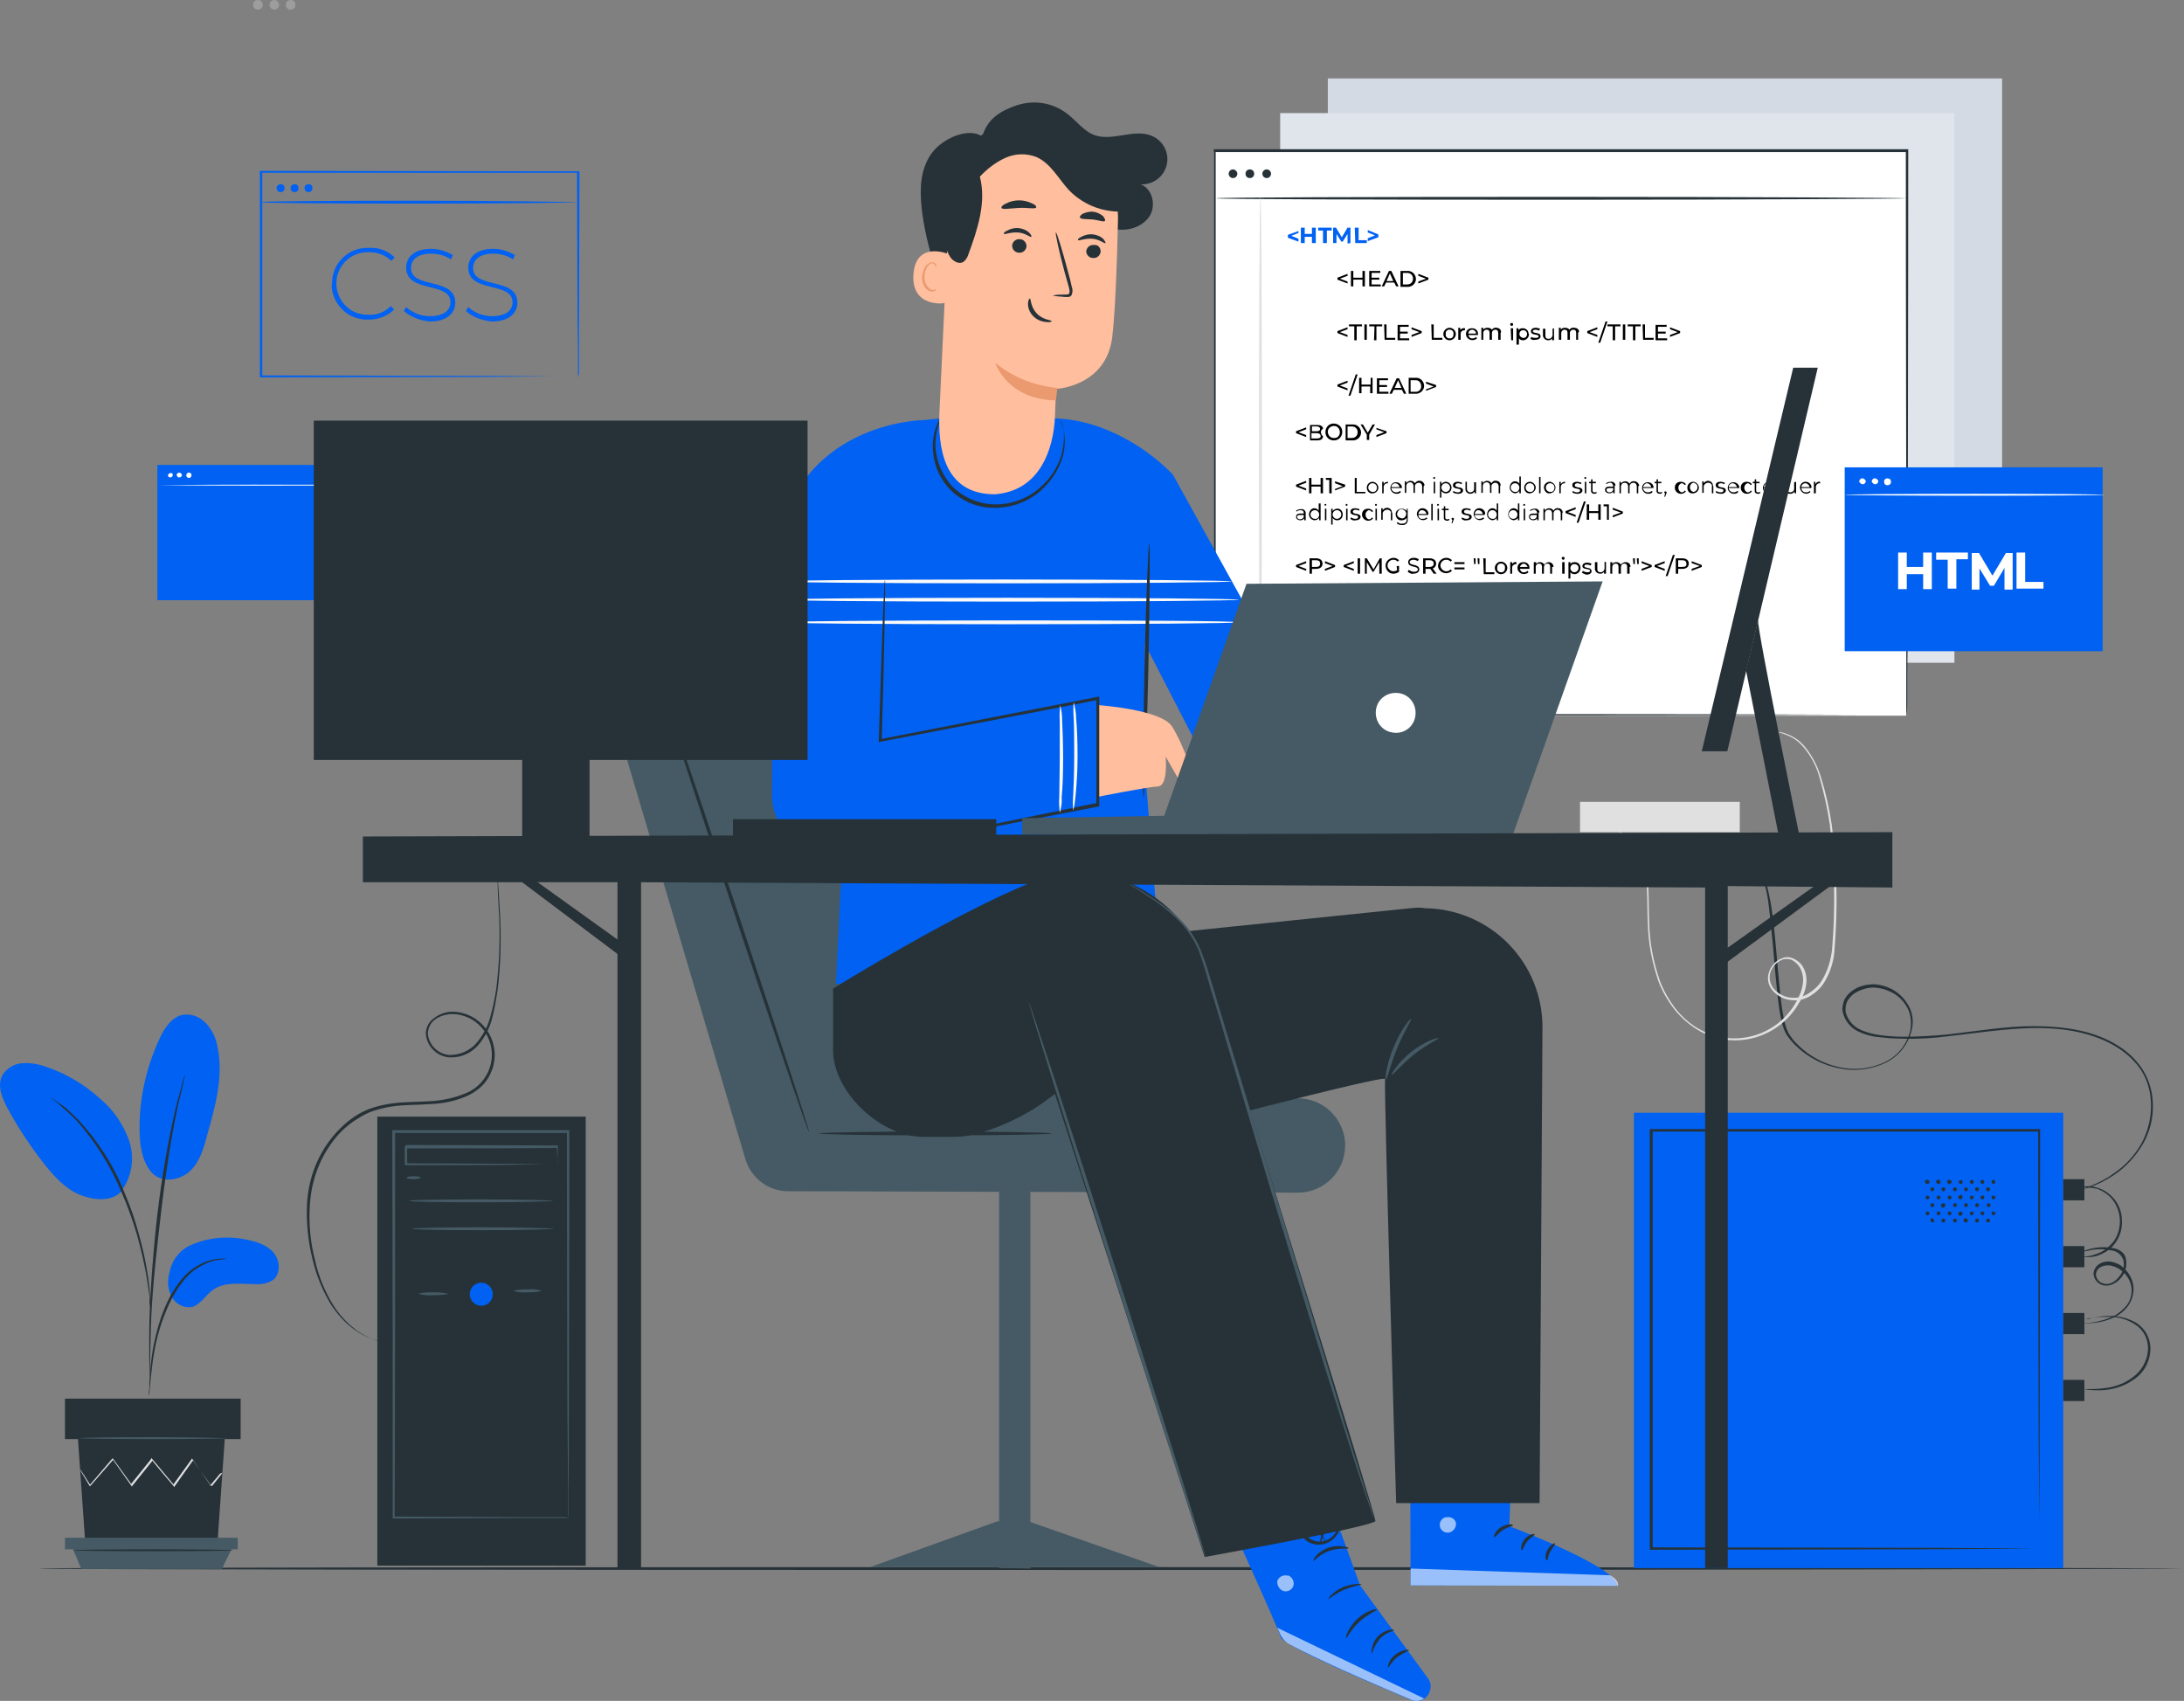 <svg version="1.1" id="Layer_1" xmlns="http://www.w3.org/2000/svg" x="0" y="0" viewBox="0 0 453.8 353.4" style="enable-background:new 0 0 453.8 353.4" xml:space="preserve"><rect x="0" y="0" width="453.8" height="353.4" fill="#808080" stroke="none"/><style>.st0{opacity:.3}.st1{fill:#e0e0e0}.st2{fill:#263238}.st5{fill:#fff}.st6{fill:#0061f2}.st7{fill:#455a64}.st8{fill:#fafafa}.st9{fill:#ffbe9d}.st10{opacity:.6}.st11{fill:#eb996e}</style><g id="freepik--background-complete--inject-5"><g class="st0"><path class="st1" d="M54.6 1c0 .6-.4 1-1 1s-1-.4-1-1 .4-1 1-1 1 .4 1 1z"/></g><g class="st0"><circle class="st1" cx="57" cy="1" r="1"/></g><g class="st0"><path class="st1" d="M61.4 1c0 .6-.4 1-1 1s-1-.4-1-1 .4-1 1-1 1 .4 1 1z"/></g></g><path class="st2" d="M453.8 325.9c0 .1-99.8.3-222.8.3s-223-.1-223-.3 99.8-.3 222.9-.3 222.9.2 222.9.3z" id="freepik--Floor--inject-5"/><g id="freepik--Screens--inject-5"><path style="fill:#d4dae3" d="M275.9 16.3H416v114.2H275.9z"/><path style="fill:#e0e5ec" d="M266 23.5h140.1v114.2H266z"/><path class="st5" d="M252.2 31.5h143.9v117.2H252.2z"/><path class="st2" d="M396.1 148.7v-32.3c0-20.5-.1-49.7-.1-85l.2.2H252.3l.3-.3v117.2l-.2-.2 104 .1 29.4.1h10.5-10.4l-29.4.1-104.1.1h-.2V31h144.3v.2c0 35.4-.1 64.7-.1 85.2 0 10.2 0 18.2-.1 23.7v6.2c0 1.4-.2 2.4-.2 2.4z"/><path class="st6" d="m269.8 48.4-1.5.6 1.5.6v.6l-2.2-.8v-.6l2.2-.8v.4zm3.6-1.1v3.2h-.8v-1.3h-1.5v1.3h-.8v-3.2h.8v1.3h1.5v-1.3h.8zm1.5.6h-1v-.6h2.8v.6h-1v2.6h-.8v-2.6zm5.1 2.7v-2l-1 1.6h-.3l-1-1.6v1.9h-.7v-3.2h.6l1.2 2 1.2-2h.6v3.2l-.6.1zm1.5-3.3h.8v2.6h1.7v.6h-2.4l-.1-3.2zm4.9 1.4v.6l-2.2.8v-.6l1.5-.6-1.5-.6v-.5l2.2.9zm-17.9 88.6-1.6.6 1.5.6v.6l-2.2-.8v-.6l2.2-.8.1.4zm1.6-1.7h.6l-1.5 4.4h-.6l1.5-4.4zm3.8.6v3.2h-.8v-1.3h-1.4v1.3h-.7v-3.2h.8v1.3h1.5v-1.3h.6zm1.5.6h-1v-.6h2.8v.6h-1v2.6h-.8v-2.6zm5.1 2.7v-2l-1 1.6h-.3l-1-1.6v1.9h-.7v-3.2h.6l1.2 2 1.2-2h.6v3.2l-.6.1zm1.5-3.3h.8v2.6h1.6v.6H282v-3.2zm4.9 1.3v.6l-2.2.8v-.6l1.5-.6-1.5-.6v-.6l2.2 1z"/><path d="m280 57.3-1.6.6 1.6.6v.4l-2.1-.8v-.4l2.1-.8v.4zm3.6-1v3.2h-.5v-1.4h-1.9v1.4h-.5v-3.2h.5v1.4h1.9v-1.4h.5zm3.3 2.8v.4h-2.4v-3.2h2.3v.4H285v1h1.6v.4H285v1h1.9zm2.8-.4H288l-.4.8h-.5l1.5-3.2h.5l1.5 3.2h-.5l-.4-.8zm-.2-.3-.7-1.6-.7 1.6h1.4zm1.5-2.1h1.4c.9-.1 1.7.6 1.8 1.5.1.9-.6 1.7-1.5 1.8H291v-3.3zm1.4 2.8c.7 0 1.2-.5 1.2-1.2s-.5-1.2-1.2-1.2h-.9v2.4h.9zm4.4-1.4v.4l-2.1.8v-.4l1.6-.6-1.6-.6v-.4l2.1.8zM280 68.4l-1.6.6 1.6.6v.4l-2.1-.8v-.4l2.1-.8v.4zm1.4-.6h-1.1v-.4h2.7v.4h-1.1v2.9h-.5v-2.9zm2.1-.4h.5v3.2h-.5v-3.2zm2.1.4h-1.1v-.4h2.7v.4H286v2.9h-.5l.1-2.9zm2-.4h.5v2.8h1.8v.4h-2.2l-.1-3.2zm5.2 2.9v.4h-2.4v-3.2h2.3v.4h-1.8v1h1.6v.4h-1.6v1h1.9zm2.6-1.5v.4l-2.1.8v-.4l1.6-.6-1.6-.6V68l2.1.8zm2-1.4h.5v2.8h1.8v.4h-2.2l-.1-3.2zm2.5 2c0-.7.6-1.3 1.3-1.3.7 0 1.3.6 1.3 1.3s-.6 1.3-1.3 1.3c-.7 0-1.2-.5-1.3-1.2v-.1zm2.1 0c.1-.5-.3-.9-.7-.9-.5-.1-.9.3-.9.7v.2c-.1.5.3.9.7.9.5.1.9-.3.9-.7v-.2zm2.4-1.2v.4h-.1c-.4 0-.8.3-.8.7v1.3h-.5v-2.5h.4v.4c.3-.2.6-.4 1-.3zm2.7 1.4h-2c.1.4.4.8.9.7.3 0 .5-.1.7-.3l.2.3c-.5.5-1.4.5-1.9 0-.2-.2-.4-.5-.4-.9 0-.7.5-1.2 1.2-1.2h.1c.7 0 1.2.5 1.2 1.1v.3zm-2-.3h1.6c0-.4-.4-.8-.8-.8s-.8.3-.8.8zm6.7-.1v1.4h-.5v-1.4c0-.5-.2-.7-.6-.7s-.7.3-.7.7v1.4h-.5v-1.4c0-.5-.2-.7-.6-.7s-.7.3-.7.7v1.4h-.4v-2.5h.4v.4c.2-.3.5-.4.9-.4.3 0 .7.1.9.4.2-.3.6-.5.9-.4.5 0 1 .3 1 .9-.1.1-.1.2-.1.2zm2-1.8c0-.2.1-.3.3-.3.2 0 .3.1.3.3 0 .2-.1.3-.3.3-.2 0-.3-.1-.3-.3zm.1.8h.5v2.5h-.4l-.1-2.5zm3.8 1.2c0 .7-.5 1.2-1.1 1.3h-.1c-.3 0-.7-.1-.9-.4v1.3h-.5v-3.4h.4v.4c.2-.3.5-.4.9-.4.7 0 1.2.5 1.2 1.1l.1.1zm-.4 0c0-.5-.4-.8-.8-.8-.5 0-.8.4-.8.8s.4.8.8.8c.4.1.8-.3.8-.8zm.7 1 .2-.4c.3.2.6.2.9.2.4 0 .6-.1.6-.3 0-.6-1.6-.1-1.6-1.1 0-.4.4-.7 1-.7.3 0 .6.1.9.2l-.2.4c-.2-.1-.5-.2-.7-.2-.4 0-.6.1-.6.3 0 .6 1.6.1 1.6 1.1 0 .4-.4.7-1.1.7-.4.1-.7 0-1-.2zm4.9-2.2v2.5h-.4v-.4c-.2.3-.5.4-.8.4-.6 0-1-.4-1.1-.9v-1.5h.5v1.4c0 .5.2.7.7.7.4 0 .7-.3.8-.7v-1.4l.3-.1zm5 1v1.4h-.4v-1.4c0-.5-.2-.7-.6-.7s-.7.3-.7.7v1.4h-.5v-1.4c0-.5-.2-.7-.6-.7s-.7.3-.7.7v1.4h-.5v-2.5h.4v.4c.2-.3.5-.4.9-.4.3 0 .7.1.9.4.2-.3.6-.5 1-.4.5 0 1 .3 1 .8-.2.2-.2.3-.2.3zm4-.8-1.6.6 1.6.6v.4l-2.1-.8v-.4l2.1-.8v.4zm1.7-1.6h.4l-1.5 4.4h-.4l1.5-4.4zm1.5 1H334v-.4h2.7v.4h-1.1v2.9h-.5v-2.9zm2.1-.4h.5v3.2h-.5v-3.2zm2.1.4h-1.1v-.4h2.7v.4h-1.1v2.9h-.5v-2.9zm2-.4h.5v2.8h1.8v.4h-2.2l-.1-3.2zm5.1 2.9v.4H344v-3.2h2.3v.4h-1.8v1h1.6v.4h-1.6v1h1.9zm2.7-1.5v.4l-2.1.8v-.4l1.6-.6-1.6-.6V68l2.1.8zM280 79.5l-1.6.6 1.6.6v.4l-2.1-.8v-.4l2.1-.8v.4zm1.7-1.7h.4l-1.5 4.4h-.4l1.5-4.4zm3.5.7v3.2h-.5v-1.4h-1.8v1.4h-.5v-3.2h.5v1.4h1.9v-1.4h.4zm3.3 2.9v.4h-2.4v-3.2h2.3v.4h-1.8v1h1.6v.4h-1.6v1h1.9zm2.8-.4h-1.7l-.4.8h-.5l1.5-3.2h.5l1.5 3.2h-.5l-.4-.8zm-.1-.4-.7-1.6-.7 1.6h1.4zm1.5-2.1h1.4c.9-.1 1.7.6 1.8 1.5.1.9-.6 1.7-1.5 1.8h-1.7v-3.3zm1.3 2.9c.7.1 1.3-.4 1.3-1.1s-.4-1.3-1.1-1.3h-1.1v2.4h.9zm4.4-1.4v.4l-2.1.8v-.3l1.6-.6-1.6-.6v-.4l2.1.7zm-27 9.2-1.6.6 1.6.6v.4l-2.1-.8v-.4l2.1-.8v.4zm3.5 1.4c0 .6-.4.9-1.2.9h-1.5v-3.2h1.5c.8 0 1.2.3 1.2.8-.4.2-.6.7-.3 1.1-.1.1.1.3.3.4zm-2.3-2v1h1c.5 0 .7-.2.7-.5s-.3-.5-.7-.5h-1zm1.8 2c0-.4-.3-.6-.8-.6h-1.1v1.1h1.1c.6 0 .9-.2.8-.5zm1-.8c0-1 .7-1.8 1.7-1.8s1.8.7 1.8 1.7-.7 1.8-1.7 1.8h-.1c-.9 0-1.7-.7-1.7-1.7 0 .1 0 .1 0 0zm3 0c0-.7-.5-1.3-1.2-1.3s-1.3.5-1.3 1.2.5 1.3 1.2 1.3c.7.1 1.3-.4 1.3-1.2 0 .1 0 .1 0 0zm1.2-1.6h1.4c.9-.1 1.7.6 1.8 1.5.1.9-.6 1.7-1.5 1.8h-1.7v-3.3zm1.3 2.8c.7 0 1.2-.5 1.2-1.2s-.5-1.2-1.2-1.2h-.9V91h.9zm3.6-.7v1.1h-.5v-1.1l-1.3-2.1h.5l1 1.7 1-1.7h.5l-1.2 2.1zm3.6-.7v.4l-2.1.8v-.4l1.6-.6-1.6-.6v-.3l2.1.7zm-16.7 10.7-1.6.6 1.6.6v.4l-2.1-.8v-.4l2.1-.8v.4zm3.5-1v3.2h-.5v-1.4h-1.9v1.4h-.5v-3.2h.5v1.4h1.9v-1.4h.5zm1.8 0v3.2h-.5v-2.8h-.7v-.4h1.2zm2.8 1.4v.4l-2.1.8v-.3l1.6-.6-1.6-.6v-.4l2.1.7zm2.1-1.4h.3v2.9h1.8v.3h-2.2v-3.2h.1zm2.4 2c0-.7.6-1.2 1.2-1.2s1.2.6 1.2 1.2c0 .7-.6 1.2-1.2 1.2-.6.1-1.2-.4-1.2-1.2 0 .1 0 .1 0 0zm2.1 0c0-.5-.4-.9-.9-.9s-.9.4-.9.9.4.9.9.9c.5.1.9-.3.9-.9 0 .1 0 .1 0 0zm2.3-1.2v.3h-.1c-.4 0-.8.3-.8.8v1.3h-.3v-2.4h.3v.5c.1-.3.5-.5.9-.5zm2.7 1.3h-2c0 .5.5.9 1 .9.3 0 .6-.1.8-.3l.2.2c-.2.3-.6.4-.9.4-.7 0-1.2-.5-1.3-1.1v-.1c0-.7.5-1.2 1.1-1.2h.1c.6 0 1.2.5 1.2 1.1v.1h-.2zm-2-.2h1.7c-.1-.5-.5-.8-1-.8-.4.1-.7.4-.7.8zm6.7-.1v1.4h-.3v-1.4c0-.5-.3-.8-.7-.8-.4 0-.8.3-.8.7v1.4h-.3V101c0-.5-.3-.8-.7-.8-.4 0-.8.3-.8.8v1.4h-.3V100h.3v.4c.2-.3.5-.5.9-.5s.7.2.9.5c.2-.3.6-.6 1-.5.5 0 .9.4 1 .9-.2.2-.2.3-.2.3zm2-1.8c0-.1.1-.2.2-.2s.2.1.2.2-.1.2-.2.2-.2 0-.2-.2zm.1.8h.3v2.4h-.3v-2.4zm3.7 1.2c0 .7-.5 1.2-1.1 1.2h-.1c-.4 0-.7-.2-.9-.5v1.4h-.3v-3.3h.3v.5c.2-.3.6-.5.9-.5.6 0 1.2.5 1.2 1.2zm-.3 0c0-.5-.4-.9-.9-.9s-.9.4-.9.9.4.9.9.9.9-.4.9-.9zm.6 1 .1-.3c.3.2.6.3.9.3.5 0 .6-.2.6-.4 0-.6-1.6-.1-1.6-1.1 0-.4.4-.7 1-.7.3 0 .6.1.9.2l-.1.3c-.2-.1-.5-.2-.7-.2-.4 0-.6.2-.6.4 0 .7 1.6.2 1.6 1.1 0 .4-.4.7-1 .7-.4 0-.8-.1-1.1-.3zm4.8-2.2v2.4h-.3v-.4c-.2.3-.5.5-.9.5-.5 0-1-.4-1-.9v-1.6h.3v1.4c0 .5.3.8.7.8.4 0 .8-.3.8-.7v-1.4h.4v-.1zm5 1v1.4h-.3v-1.4c0-.5-.3-.8-.7-.8-.4 0-.8.3-.8.7v1.4h-.3V101c0-.5-.3-.8-.7-.8-.4 0-.8.3-.8.8v1.4h-.3V100h.3v.4c.2-.3.5-.5.9-.5s.7.2.9.5c.2-.4.6-.6 1-.5.5 0 .9.4.9.9-.1.2-.1.3-.1.3zm4.3-2v3.4h-.3v-.5c-.2.3-.6.5-.9.5-.7-.1-1.2-.7-1.1-1.4.1-.6.5-1.1 1.1-1.1.4 0 .7.2.9.5V99h.3v.1zm-.3 2.2c0-.5-.4-.9-.9-.9s-.9.4-.9.9.4.9.9.9c.5.1.9-.3.9-.9 0 .1 0 .1 0 0zm1 0c0-.7.6-1.2 1.2-1.2s1.2.6 1.2 1.2-.6 1.2-1.2 1.2c-.6.1-1.2-.4-1.2-1.2 0 .1 0 .1 0 0zm2.1 0c0-.5-.4-.9-.9-.9s-.9.4-.9.9.4.9.9.9c.5.1.9-.3.9-.9 0 .1 0 .1 0 0zm1-2.2h.3v3.4h-.3v-3.4zm1 2.2c0-.7.6-1.2 1.2-1.2s1.2.6 1.2 1.2c0 .7-.6 1.2-1.2 1.2-.6.1-1.1-.4-1.2-1.2 0 .1 0 .1 0 0zm2.2 0c0-.5-.4-.9-.9-.9s-.9.4-.9.9.4.9.9.9c.5.1.9-.3.9-.9 0 .1 0 .1 0 0zm2.2-1.2v.3h-.1c-.4 0-.8.3-.8.8v1.3h-.3v-2.4h.3v.5c.2-.3.5-.5.9-.5zm1.5 2.2.1-.3c.3.2.6.3.9.3.5 0 .6-.2.6-.4 0-.6-1.6-.1-1.6-1.1 0-.4.3-.7 1-.7.3 0 .6.1.9.2l-.1.3c-.2-.1-.5-.2-.7-.2-.4 0-.6.2-.6.4 0 .7 1.6.2 1.6 1.1 0 .4-.4.7-1 .7-.4 0-.8-.1-1.1-.3zm2.5-3c0-.1.1-.2.2-.2s.2.1.2.2-.1.2-.2.2-.2 0-.2-.2zm.1.8h.3v2.4h-.3v-2.4zm2.5 2.3c-.1.1-.3.2-.5.2-.4 0-.7-.2-.7-.6v-1.6h-.4v-.3h.4v-.5h.3v.5h.7v.3h-.7v1.5c0 .2.1.4.3.4h.1c.1 0 .3 0 .4-.1l.1.2zm3.7-1.4v1.5h-.3v-.4c-.2.3-.5.4-.8.4-.5 0-.9-.3-.9-.7s.2-.7.9-.7h.8v-.1c0-.3-.2-.6-.5-.7h-.1c-.3 0-.6.1-.8.3l-.1-.2c.3-.2.6-.3 1-.3.5-.1.9.3 1 .7-.2.1-.2.2-.2.2zm-.3.8v-.4h-.8c-.5 0-.6.2-.6.4s.2.5.6.5c.3 0 .6-.1.8-.5zm5.2-.7v1.4h-.3v-1.4c0-.5-.3-.8-.7-.8-.4 0-.8.3-.8.8v1.4h-.3v-1.4c0-.5-.3-.8-.7-.8-.4 0-.8.3-.8.8v1.4h-.3v-2.4h.3v.4c.2-.3.5-.5.9-.5s.7.2.9.5c.2-.4.6-.6 1-.5.5 0 .9.4 1 .9-.2.1-.2.2-.2.2zm3 .3h-2c0 .5.5.9 1 .9.3 0 .6-.1.8-.3l.2.2c-.2.3-.6.4-.9.4-.7 0-1.2-.5-1.3-1.1v-.1c0-.7.5-1.2 1.2-1.2s1.2.5 1.2 1.2c-.1-.1-.2 0-.2 0zm-2-.2h1.7c-.1-.5-.5-.8-1-.8-.3.1-.6.4-.7.8zm4 1.2c-.1.1-.3.2-.5.2-.4 0-.7-.2-.7-.6v-1.6h-.4v-.3h.4v-.5h.3v.5h.7v.3h-.7v1.5c0 .2.1.4.3.4h.1c.1 0 .3 0 .4-.1l.1.2zm.9-.1c0 .1 0 .2-.1.3l-.2.6h-.2l.2-.7c-.1 0-.2-.1-.2-.2s.1-.2.2-.2c.2 0 .3.1.3.2zm1.7-1c0-.7.5-1.2 1.2-1.2h.1c.4 0 .8.2 1 .5l-.2.2c-.2-.2-.4-.4-.7-.4-.5.2-.8.7-.6 1.3.1.3.3.5.6.6.3 0 .5-.1.7-.4l.2.2c-.2.3-.6.5-1 .5-.7 0-1.3-.5-1.3-1.3 0 .1 0 .1 0 0zm2.6 0c0-.7.6-1.2 1.2-1.2s1.2.6 1.2 1.2c0 .7-.6 1.2-1.2 1.2-.7.1-1.2-.4-1.2-1.2 0 .1 0 .1 0 0zm2.1 0c.1-.5-.3-.9-.8-1h-.1c-.5.2-.8.7-.6 1.3.1.3.3.5.6.6.5 0 .9-.4.9-.9zm3.3-.2v1.4h-.3v-1.4c.1-.4-.2-.7-.6-.8h-.2c-.4 0-.8.3-.9.7v1.4h-.3V100h.3v.4c.2-.3.6-.5.9-.5.5 0 1 .4 1 .9.1.2.1.3.1.3zm.5 1.2.1-.3c.3.2.6.3.9.3.5 0 .6-.2.6-.4 0-.6-1.6-.1-1.6-1.1 0-.4.3-.7 1-.7.3 0 .6.1.9.2l-.1.3c-.2-.1-.5-.2-.7-.2-.4 0-.6.2-.6.4 0 .7 1.6.2 1.6 1.1 0 .4-.4.7-1 .7-.4 0-.8-.1-1.1-.3zm4.7-.9h-2c0 .5.5.9 1 .9.3 0 .6-.1.8-.3l.2.2c-.2.3-.6.4-.9.4-.7 0-1.2-.5-1.3-1.1v-.1c0-.7.5-1.2 1.1-1.2h.1c.6 0 1.2.5 1.2 1.1v.1h-.2zm-2-.2h1.7c-.1-.5-.5-.8-1-.8-.4.1-.7.4-.7.8zm2.5.1c0-.7.5-1.2 1.2-1.2h.1c.4 0 .8.2 1 .5l-.2.2c-.2-.2-.4-.4-.7-.4-.5.2-.8.7-.6 1.3.1.3.3.5.6.6.3 0 .5-.1.7-.4l.2.2c-.2.3-.6.5-1 .5-.7 0-1.3-.5-1.3-1.3 0 .1 0 .1 0 0zm4.1 1.1c-.1.1-.3.2-.5.2-.4 0-.7-.2-.7-.6v-1.6h-.4v-.3h.4v-.5h.3v.5h.7v.3h-.7v1.5c0 .2.1.4.3.4h.1c.1 0 .3 0 .4-.1l.1.2zm2.7-1h-2c0 .5.5.9 1 .9.3 0 .6-.1.8-.3l.2.2c-.2.3-.6.4-.9.4-.7 0-1.2-.5-1.3-1.1v-.1c0-.7.5-1.2 1.2-1.2s1.2.5 1.2 1.2c-.1-.1-.2 0-.2 0zm-2-.2h1.7c-.1-.5-.5-.8-1-.8-.4.1-.7.4-.7.8zm3.9 1.2c-.1.1-.3.2-.5.2-.4 0-.7-.2-.7-.6v-1.6h-.4v-.3h.4v-.5h.3v.5h.7v.3h-.7v1.5c0 .2.1.4.3.4h.1c.1 0 .3 0 .4-.1l.1.2zm2.8-2.3v2.4h-.3v-.4c-.2.3-.5.5-.9.5-.6 0-1-.4-1-1v-1.5h.3v1.4c0 .5.3.8.7.8.4 0 .8-.3.8-.7v-1.4l.4-.1zm3.1 1.3h-2c0 .5.4.9.9.9h.1c.3 0 .6-.1.7-.3l.2.2c-.5.5-1.3.5-1.8 0-.2-.2-.4-.6-.4-.9 0-.6.5-1.2 1.1-1.2h.1c.6 0 1.2.5 1.2 1.1v.1l-.1.1zm-2-.2h1.7c-.1-.5-.5-.8-1-.8-.4.1-.7.4-.7.8zm3.9-1.1v.3h-.1c-.4 0-.8.3-.8.8v1.3h-.4v-2.4h.3v.5c.2-.4.6-.6 1-.5zm-106.9 6.5v1.5h-.3v-.4c-.2.3-.5.4-.8.4-.5 0-.9-.3-.9-.7s.2-.7.9-.7h.7v-.1c0-.4-.2-.6-.7-.6-.3 0-.6.1-.8.3l-.1-.2c.3-.2.6-.3 1-.3.5-.1.9.2 1 .7v.1zm-.4.8v-.4h-.8c-.5 0-.6.2-.6.4s.2.5.6.5.7-.2.8-.5zm3.5-2.7v3.4h-.3v-.5c-.2.3-.6.5-1 .5-.7-.1-1.2-.7-1.1-1.4.1-.6.5-1.1 1.1-1.1.4 0 .7.2.9.5v-1.5h.4v.1zm-.3 2.2c0-.5-.4-.9-.9-.9s-.9.4-.9.9.4.9.9.9c.5.1.9-.3.9-.9zm1.1-2c0-.1.1-.2.2-.2s.2.1.2.2-.2.2-.3.2c0 0 0-.1-.1-.2zm.1.8h.3v2.4h-.3v-2.4zm3.7 1.2c0 .7-.5 1.2-1.1 1.2h-.1c-.4 0-.7-.2-.9-.5v1.4h-.3v-3.3h.3v.5c.2-.3.6-.5.9-.5.7-.1 1.2.5 1.2 1.2zm-.3 0c0-.5-.4-.9-.9-.9s-.9.4-.9.9.4.9.9.9.9-.4.9-.9zm.9-2c0-.1.1-.2.2-.2s.2.1.2.2-.1.2-.2.2-.2-.1-.2-.2zm.1.8h.3v2.4h-.3v-2.4zm.9 2.1.1-.3c.3.2.6.3.9.3.5 0 .6-.2.6-.4 0-.6-1.6-.1-1.6-1.1 0-.4.3-.7 1-.7.3 0 .6.1.9.2l-.1.3c-.2-.1-.5-.2-.7-.2-.4 0-.6.2-.6.4 0 .7 1.6.2 1.6 1.1 0 .4-.4.7-1 .7-.4.1-.8 0-1.1-.3zm2.4-.9c0-.7.5-1.2 1.2-1.2h.1c.4 0 .8.2 1 .5l-.2.2c-.2-.2-.4-.4-.7-.4-.5.2-.8.7-.6 1.3.1.3.3.5.6.6.3 0 .5-.1.7-.4l.2.2c-.2.3-.6.5-1 .5-.7 0-1.3-.6-1.3-1.3 0 .1 0 0 0 0zm2.7-2c0-.1.1-.2.2-.2s.2.1.2.2-.1.2-.2.2-.2-.1-.2-.2zm.1.8h.3v2.4h-.3v-2.4zm3.5 1v1.4h-.3v-1.4c.1-.4-.2-.7-.6-.8h-.2c-.4 0-.8.3-.9.7v1.4h-.3v-2.4h.3v.4c.2-.3.6-.5.9-.5.5 0 1 .4 1 .9.1.2.1.2.1.3zm3.2-1v2.2c.1.6-.3 1.1-.9 1.2h-.3c-.4 0-.8-.1-1.1-.4l.2-.2c.3.2.6.4 1 .3.6 0 .9-.3.9-.9v-.3c-.2.3-.6.5-1 .5-.7.1-1.2-.4-1.3-1.1-.1-.7.4-1.2 1.1-1.3h.2c.4 0 .8.2 1 .5v-.5h.2zm-.3 1.1c0-.5-.4-.9-.9-1s-.9.4-1 .9.4.9.9 1c.5.1.9-.3 1-.9 0 .1 0 .1 0 0zm4.5.2h-2c0 .5.4.9.9.8h.1c.3 0 .6-.1.7-.3l.2.2c-.5.5-1.3.5-1.8 0-.2-.2-.4-.6-.4-.9 0-.6.5-1.2 1.1-1.2h.1c.6 0 1.2.5 1.2 1.1v.1l-.1.2zm-2-.2h1.7c-.1-.5-.5-.8-1-.8-.3 0-.6.3-.7.8zm2.7-2.1h.3v3.4h-.3v-3.4zm1.2.2c0-.1.1-.2.2-.2s.2.1.2.2-.2.2-.3.2c0 0-.1-.1-.1-.2zm.1.8h.3v2.4h-.3v-2.4zm2.5 2.3c-.1.1-.3.2-.5.2-.4 0-.7-.2-.7-.6V106h-.4v-.3h.4v-.5h.3v.5h.7v.3h-.7v1.5c0 .2.1.4.3.4h.1c.1 0 .3 0 .4-.1l.1.2zm.9-.2c0 .1 0 .2-.1.3l-.2.6h-.2l.2-.7c-.1 0-.2-.1-.2-.2s.1-.2.2-.2c.2 0 .3.1.3.2zm1.6 0 .1-.3c.3.2.6.3.9.3.5 0 .6-.2.6-.4 0-.6-1.6-.1-1.6-1.1 0-.4.3-.7 1-.7.3 0 .6.1.9.2l-.1.3c-.2-.1-.5-.2-.7-.2-.4 0-.6.2-.6.4 0 .7 1.6.2 1.6 1.1 0 .4-.4.7-1 .7-.4.1-.8 0-1.1-.3zm4.7-.8h-2c0 .5.5.9 1 .8.3 0 .6-.1.8-.3l.2.2c-.5.5-1.3.5-1.8 0-.2-.2-.4-.6-.4-.9 0-.6.5-1.2 1.1-1.2h.1c.6 0 1.2.5 1.2 1.1v.1l-.2.2zm-2-.2h1.7c-.1-.5-.5-.8-1-.8-.3 0-.6.3-.7.8zm4.9-2.1v3.4h-.3v-.5c-.2.3-.6.5-.9.5-.7-.1-1.2-.7-1.1-1.4.1-.6.5-1.1 1.1-1.1.4 0 .7.2.9.5v-1.5h.3v.1zm-.3 2.2c0-.5-.4-.9-.9-.9s-.9.4-.9.9.4.9.9.9c.5.1.9-.3.9-.9zm4.7-2.2v3.4h-.3v-.5c-.2.3-.6.5-.9.5-.7-.1-1.2-.7-1.1-1.4.1-.6.5-1.1 1.1-1.1.4 0 .7.2.9.5v-1.5h.3v.1zm-.4 2.2c0-.5-.4-.9-.9-.9s-.9.4-.9.9.4.9.9.9.9-.3.9-.9c.1 0 .1 0 0 0zm1.2-2c0-.1.1-.2.2-.2s.2.1.2.2-.1.2-.2.2-.2-.1-.2-.2zm.1.8h.3v2.4h-.3v-2.4zm3.1.9v1.5h-.3v-.4c-.2.3-.5.4-.8.4-.5 0-.9-.3-.9-.7s.2-.7.9-.7h.8v-.1c0-.3-.2-.6-.5-.7h-.1c-.3 0-.6.1-.8.3l-.1-.2c.3-.2.6-.3 1-.3.5-.1.9.3 1 .7-.2.1-.2.1-.2.2zm-.4.8v-.4h-.8c-.5 0-.6.2-.6.4s.2.5.6.5.7-.2.8-.5zm5.3-.7v1.4h-.3v-1.4c0-.5-.3-.8-.7-.8-.4 0-.8.3-.8.8v1.4h-.3v-1.4c0-.5-.3-.8-.7-.8-.4 0-.8.3-.8.8v1.4h-.3v-2.4h.3v.4c.2-.3.5-.5.9-.5s.7.2.9.5c.2-.4.6-.6 1-.5.5 0 .9.4.9.9-.1.1-.1.2-.1.2zm2.8-.9-1.6.6 1.6.6v.4l-2.1-.8v-.4l2.1-.8v.4zm1.7-1.6h.4l-1.5 4.4h-.4l1.5-4.4zm3.5.6v3.2h-.5v-1.4h-1.9v1.4h-.5v-3.2h.5v1.4h1.9v-1.4h.5zm1.7 0v3.2h-.4v-2.8h-.7v-.4h1.1zm2.9 1.5v.4l-2.1.8v-.4l1.7-.6-1.7-.6v-.4l2.1.8zM271.4 117l-1.6.6 1.6.6v.4l-2.1-.8v-.4l2.1-.8v.4zm3.4.1c0 .7-.5 1.1-1.4 1.1h-.8v1h-.5V116h1.3c.9 0 1.4.4 1.4 1.1zm-.5 0c0-.5-.3-.7-.9-.7h-.8v1.4h.8c.6 0 .9-.2.9-.7zm3.1.3v.4l-2.1.8v-.4l1.6-.6-1.6-.6v-.4l2.1.8zm3.9-.4-1.6.6 1.6.6v.4l-2.1-.8v-.4l2.1-.8v.4zm.8-1h.5v3.2h-.5V116zm4.5 3.2v-2.4l-1.2 2h-.2l-1.2-2v2.4h-.4V116h.4l1.4 2.3 1.3-2.3h.4v3.2h-.5zm3.6-1.6h.5v1.2c-.4.3-.8.4-1.2.4-.9 0-1.6-.8-1.6-1.7s.8-1.6 1.7-1.6c.4 0 .8.2 1.1.5l-.3.3c-.2-.3-.6-.4-.9-.4-.7 0-1.2.6-1.2 1.2s.6 1.2 1.2 1.2c.3 0 .5-.1.8-.2l-.1-.9zm2.3 1.2.2-.4c.3.2.7.4 1.1.4.6 0 .8-.2.8-.5 0-.8-2-.3-2-1.5 0-.5.4-.9 1.2-.9.4 0 .7.1 1 .3l-.2.4c-.3-.2-.6-.3-.9-.3-.5 0-.8.2-.8.5 0 .8 2 .3 2 1.5 0 .5-.4.9-1.3.9-.3.1-.7-.1-1.1-.4zm5.4.4-.7-1h-1v1h-.5V116h1.3c.9 0 1.4.4 1.4 1.1 0 .5-.3.9-.7 1l.8 1.1h-.6zm0-2.1c0-.5-.3-.7-.9-.7h-.8v1.4h.8c.5 0 .9-.2.9-.7zm.9.5c0-.9.7-1.6 1.6-1.7h.1c.5 0 .9.2 1.2.5l-.3.3c-.2-.3-.6-.4-.9-.4-.7 0-1.2.6-1.2 1.2s.6 1.2 1.2 1.2c.3 0 .7-.1.9-.4l.3.3c-.3.3-.8.5-1.2.5-.9 0-1.7-.7-1.7-1.5 0 .1 0 0 0 0zm3.4-.8h2.1v.4h-2.1v-.4zm0 1.1h2.1v.4h-2.1v-.4zm4-1.9h.4v1.2h-.3l-.1-1.2zm.8 0h.4v1.2h-.3l-.1-1.2zm1.2 0h.5v2.9h1.8v.4h-2.2l-.1-3.3zm2.4 2c0-.7.6-1.3 1.3-1.3.7 0 1.3.6 1.3 1.3s-.6 1.3-1.3 1.3c-.7 0-1.2-.5-1.3-1.2v-.1zm2.1 0c.1-.5-.3-.9-.7-.9-.5-.1-.9.3-.9.7v.2c-.1.5.3.9.7.9.5.1.9-.3.9-.7v-.2zm2.4-1.2v.4h-.1c-.4 0-.8.3-.8.7v1.3h-.4v-2.4h.4v.4c.2-.3.5-.5.9-.4zm2.7 1.4h-2c.1.4.4.8.9.7.3 0 .5-.1.7-.3l.2.3c-.5.5-1.4.5-1.9 0-.2-.2-.4-.5-.4-.9 0-.7.5-1.2 1.2-1.2h.1c.7 0 1.2.5 1.2 1.1v.3zm-2-.4h1.6c-.1-.4-.5-.7-.9-.7-.3.1-.6.4-.7.7zm6.7 0v1.4h-.4v-1.4c0-.5-.2-.7-.6-.7s-.7.3-.7.8v1.3h-.4v-1.4c0-.5-.2-.7-.6-.7s-.7.3-.7.7v1.4h-.4v-2.4h.5v.4c.2-.3.5-.4.8-.4.4 0 .7.2.9.5.2-.3.6-.5.9-.5.6 0 1 .5 1 1h-.3zm2-1.8c0-.2.1-.3.3-.3.2 0 .3.1.3.3s-.1.3-.3.3c-.1 0-.3-.1-.3-.3zm.1.8h.5v2.4h-.5v-2.4zm3.8 1.2c0 .7-.5 1.2-1.1 1.3h-.1c-.3 0-.7-.1-.9-.4v1.3h-.4v-3.4h.4v.4c.2-.3.5-.4.9-.4.7 0 1.2.5 1.2 1.2 0-.1 0 0 0 0zm-.4 0c0-.5-.4-.8-.9-.8s-.8.4-.8.9c0 .4.4.8.8.8.5 0 .9-.4.9-.9 0 .1 0 0 0 0zm.7 1 .2-.4c.3.2.6.3.9.3.4 0 .6-.1.6-.3 0-.6-1.6-.1-1.6-1 0-.4.4-.7 1-.7.3 0 .6.1.9.2l-.2.4c-.2-.1-.5-.2-.7-.2-.4 0-.6.1-.6.3 0 .6 1.5.1 1.5 1.1 0 .4-.4.7-1.1.7-.2-.1-.6-.2-.9-.4zm5-2.2v2.4h-.4v-.4c-.2.3-.5.4-.8.4-.6 0-1-.4-1.1-.9v-1.5h.5v1.4c0 .5.2.7.7.7.4 0 .7-.3.8-.7v-1.5l.3.1zm4.9 1v1.4h-.5v-1.4c0-.5-.2-.7-.6-.7s-.7.3-.7.8v1.3h-.5v-1.4c0-.5-.2-.7-.6-.7s-.7.3-.7.8v1.3h-.4v-2.4h.4v.4c.2-.3.5-.4.9-.4.3 0 .7.2.9.5.2-.3.6-.5 1-.5.6 0 1 .4 1 1-.2-.1-.2 0-.2 0zm.7-1.8h.4v1.2h-.3l-.1-1.2zm.8 0h.4v1.2h-.3l-.1-1.2zm3.1 1.4v.4l-2.1.8v-.4l1.6-.6-1.6-.6v-.4l2.1.8zm2.7-.4-1.6.6 1.6.6v.4l-2.1-.8v-.4l2.1-.8v.4zm1.7-1.7h.4l-1.5 4.4h-.4l1.5-4.4zm3.3 1.8c0 .7-.5 1.1-1.4 1.1h-.8v1h-.5V116h1.3c.9 0 1.4.4 1.4 1.1zm-.5 0c0-.5-.3-.7-.9-.7h-.8v1.4h.8c.7 0 1-.2.9-.7zm3.2.3v.4l-2.1.8v-.4l1.7-.6-1.7-.6v-.4l2.1.8zm-82.2 10.7-1.6.6 1.6.6v.4l-2.1-.8v-.4l2.1-.8v.4zm1.7-1.6h.4l-1.6 4.4h-.4l1.6-4.4zm3.5 3c0 .6-.4.9-1.2.9h-1.5v-3.2h1.5c.8 0 1.2.3 1.2.8 0 .3-.2.6-.4.7.1.1.4.4.4.8zm-2.4-2v1h1c.5 0 .8-.2.8-.5s-.3-.5-.8-.5h-1zm1.9 2c0-.4-.3-.5-.8-.5h-1.1v1.1h1.1c.5-.1.8-.3.8-.6zm.9-.8c0-1 .7-1.8 1.7-1.8s1.8.7 1.8 1.7-.7 1.8-1.7 1.8h-.1c-.9 0-1.6-.7-1.7-1.7 0 .1 0 .1 0 0zm3 0c0-.7-.6-1.3-1.2-1.3s-1.3.6-1.3 1.2c0 .7.6 1.3 1.2 1.3.7.1 1.3-.4 1.3-1.2 0 .1 0 .1 0 0zm1.2-1.6h1.4c.9-.1 1.7.6 1.8 1.5.1.9-.6 1.7-1.5 1.8h-1.7v-3.3zm1.3 2.9c.7 0 1.2-.5 1.2-1.2s-.5-1.2-1.2-1.2h-.9v2.4h.9zm3.6-.8v1.1h-.5v-1.1l-1.3-2.1h.5l1 1.7 1-1.7h.5l-1.2 2.1zm3.7-.7v.4l-2.1.8v-.4l1.6-.6-1.6-.6v-.4l2.1.8z"/><path class="st2" d="M396.1 41.2c0 .1-32.1.3-71.7.3s-71.7-.1-71.7-.3 32.1-.3 71.7-.3 71.7.2 71.7.3zm-139-5.1c0 .5-.4.9-.9.9s-.9-.4-.9-.9.4-.9.9-.9c.4 0 .9.4.9.9z"/><circle class="st2" cx="259.7" cy="36.1" r=".9"/><path class="st2" d="M264.1 36.1c0 .5-.4.9-.9.9s-.9-.4-.9-.9.4-.9.9-.9.9.4.9.9z"/><path class="st1" d="M261.9 149.6c-.1 0-.3-24.3-.3-54.3s.1-54.3.3-54.3.3 24.3.3 54.3-.2 54.3-.3 54.3z"/><path class="st6" d="M383.3 97.1h53.6v38.2h-53.6z"/><path class="st5" d="M401.4 114.8v7.6h-1.8v-3.1h-3.4v3.1h-1.8v-7.6h1.8v3h3.4v-3h1.8zm3.3 1.5h-2.4v-1.5h6.6v1.4h-2.4v6.1h-1.8v-6zm14.3-1.5h1.8v6.1h3.8v1.4H419v-7.5zm-2.5 7.7V118l-2.2 3.7h-.8l-2.2-3.6v4.4h-1.6v-7.6h1.5l2.8 4.7 2.8-4.7h1.4v7.6h-1.7zm20.8-19.7c0 .1-12.1.2-27 .2s-27-.1-27-.2 12.1-.2 27-.2 27 .1 27 .2zm-49.6-2.8c-.1.4-.4.7-.8.6-.3-.1-.5-.3-.6-.6.1-.4.4-.7.8-.6.3.1.5.3.6.6zm2.6 0c-.1.4-.4.7-.8.6-.3-.1-.5-.3-.6-.6.1-.4.4-.7.8-.6.3.1.5.3.6.6zm2.6 0c.1.4-.2.8-.6.8-.4.1-.8-.2-.8-.6-.1-.4.2-.8.6-.8h.1c.4 0 .7.2.7.6z"/><path class="st6" d="M32.7 96.6h39.5v28.1H32.7z"/><path class="st5" d="M72.5 100.8c0 .1-8.9.1-19.9.1s-19.9-.1-19.9-.1 8.9-.1 19.9-.1 19.9 0 19.9.1zm-36.6-2.1c0 .3-.3.5-.5.5-.3 0-.5-.2-.5-.4 0-.3.3-.5.5-.5.3-.1.5.1.5.4zm1.9 0c0 .3-.3.5-.6.5-.2 0-.4-.2-.5-.5 0-.3.3-.5.6-.5.3.1.5.3.5.5zm2 0c0 .3-.2.6-.5.6s-.6-.2-.6-.5.2-.6.5-.6h.1c.2 0 .5.2.5.5z"/><path class="st6" d="M69 59c-.1-4.1 3.2-7.5 7.3-7.5h.4c2-.1 3.9.6 5.3 2l-.7.7c-1.2-1.2-2.9-1.8-4.5-1.8-3.6-.2-6.7 2.5-6.9 6.1-.2 3.6 2.5 6.7 6.1 6.9h.7c1.7.1 3.3-.6 4.5-1.8l.7.7c-1.4 1.4-3.3 2.1-5.3 2.1-4.1.2-7.5-3-7.7-7.1.1-.1.1-.2.1-.3zm14.9 5.6.5-.8c1.3 1.2 3.1 1.9 4.9 1.9 3 0 4.3-1.3 4.3-2.9 0-4.4-9.2-1.8-9.2-7.2 0-2.1 1.6-3.9 5.2-3.9 1.6 0 3.1.5 4.5 1.3l-.4.9c-1.2-.8-2.6-1.2-4.1-1.2-2.9 0-4.2 1.3-4.2 3 0 4.4 9.2 1.8 9.2 7.2 0 2.1-1.7 3.9-5.3 3.9-2-.2-3.9-.9-5.4-2.2zm12.9 0 .5-.8c1.3 1.2 3.1 1.9 4.9 1.9 3 0 4.3-1.3 4.3-2.9 0-4.4-9.2-1.8-9.2-7.2 0-2.1 1.6-3.9 5.2-3.9 1.6 0 3.1.5 4.5 1.3l-.4.9c-1.2-.8-2.6-1.2-4.1-1.2-2.9 0-4.2 1.3-4.2 3 0 4.4 9.2 1.8 9.2 7.2 0 2.1-1.7 3.9-5.3 3.9-2-.2-4-.9-5.4-2.2z"/><path class="st6" d="M120.1 78.4v-3.1c0-2 0-4.9-.1-8.6 0-7.4-.1-18-.1-31l.2.2H54.2l.3-.3v42.6l-.2-.2 47.4.1 13.6.1h4.5-4.5l-13.5.1-47.6.1H54V35.5h.3l65.9.1h.2v.2c0 13-.1 23.7-.1 31.1v10.7c-.1.5-.2.8-.2.8z"/><path class="st6" d="M120.1 42c0 .1-14.8.3-33 .3s-33-.1-33-.3 14.8-.3 33-.3 33 .3 33 .3zm-61-3c.1.4-.2.9-.7.9-.4.1-.9-.2-.9-.7-.1-.4.2-.9.7-.9h.1c.4-.1.8.2.8.7zm2.9 0c.1.4-.2.9-.7.9-.4.1-.9-.2-.9-.7-.1-.4.2-.9.7-.9h.1c.4-.1.8.2.8.7zm2.9 0c.1.4-.2.9-.7.9-.4.1-.9-.2-.9-.7-.1-.4.2-.9.7-.9h.1c.4-.1.8.2.8.7z"/></g><g id="freepik--Character--inject-5"><path class="st7" d="m128.8 152.8 26.1 88.1c1.2 3.9 4.8 6.6 8.8 6.6l106 .3c5.4 0 9.8-4.4 9.8-9.8v-.5c-.3-5.2-4.6-9.3-9.8-9.3h-40.5l-32.5-90.4H140c-6.4 0-11.7 5.2-11.7 11.7 0 1.1.2 2.3.5 3.3z"/><path class="st2" d="M218.5 235.5c0 .2-10.8.4-24.1.4s-24.1-.2-24.1-.4 10.8-.4 24.1-.4 24.1.2 24.1.4zm-81.9-94.9c.2-.1 7.4 21 16.1 47.2s15.6 47.3 15.4 47.4-7.4-21-16.1-47.2-15.6-47.3-15.4-47.4z"/><path class="st7" d="m214.1 325.9-6.5-.1v-78.2h6.5z"/><path class="st7" d="M180.8 325.6h60.1l-27.2-9.5h-6.5z"/><path class="st6" d="m165.6 117.6 9.9 49.7-1.8 37.2 66.9-11.1-2.6-32.6-.1-27 16.4 31.8 12.8-24.7-23.4-42.3c-4.3-4.4-9.5-7.8-15.3-9.9-3.1-1.1-6.3-1.7-9.6-1.8-7.5 2.4-15.6 2.4-23.1 0-.9.1-2.2.2-3.9.4h-.3c-14.2 1.8-25.1 13.5-25.8 27.8l-.1 2.5z"/><path class="st6" d="M191.8 87.3s-27.5.2-30.9 29.2l-.5 21.3 23.7-.2 7.7-50.3z"/><path class="st8" d="M257.4 124.6c0 .2-21.6.4-48.3.4s-48.2-.2-48.2-.4 21.6-.4 48.3-.4 48.2.2 48.2.4zm0 4.7c0 .2-21.6.4-48.3.4s-48.3-.2-48.3-.4 21.6-.4 48.3-.4 48.3.1 48.3.4zm-1.5-8.5c0 .2-21.3.4-47.5.4s-47.5-.2-47.5-.4 21.3-.4 47.5-.4 47.5.2 47.5.4z"/><path class="st2" d="M237.6 165.6c-.2 0-.1-11.8.2-26.3s.8-26.3 1-26.3.1 11.8-.2 26.3-.8 26.3-1 26.3z"/><path class="st9" d="M228.2 146.5s13 .9 15.3 4.4 5.9 13.2 4.6 13.3c-.8 0-1.7-.2-2.3-.7l-3.6-6.3s.6 6.1-1.6 6.2c-2.2.1-12.7 2.2-12.7 2.2l.3-19.1z"/><path class="st6" d="m160.5 132.2-.1 33.5c.4 7 6.4 12.4 13.4 12 .7 0 1.4-.1 2-.3l52.4-10.8-.1-21.5-45.2 8.7-.6-22.8-21.8 1.2z"/><path class="st2" d="M190.4 174.7c.2-.1.5-.1.7-.2l2-.5 7.7-1.6 27.3-5.6-.3.3V145l.4.4-9.2 1.8-36 6.9-.4.1v-.3c.3-10 .6-18.3.8-24.2.1-2.9.2-5.1.3-6.8 0-.7.1-1.3.1-1.8 0-.2 0-.4.1-.6v2.4c0 1.6-.1 3.9-.1 6.8-.1 5.9-.3 14.2-.6 24.2l-.4-.3 36-7 9.2-1.8.4-.1v22.9h-.3l-27.4 5.3-7.7 1.5-2.1.4c0-.1-.3-.1-.5-.1zm30-87.4s.1.2.2.5c.2.5.3 1 .4 1.5.4 1.9.3 3.8-.2 5.6-.8 2.7-2.4 5.1-4.5 7-2.6 2.3-6 3.6-9.5 3.6-3.5.1-6.9-1.3-9.4-3.8-2-2.1-3.2-4.7-3.5-7.6-.2-1.9 0-3.8.7-5.6.2-.5.4-.9.7-1.4.2-.3.3-.4.3-.4s-.3.7-.7 1.9c-.5 1.8-.7 3.6-.4 5.4.4 2.7 1.6 5.2 3.5 7.2 2.4 2.3 5.6 3.6 8.9 3.6 3.3 0 6.6-1.2 9.1-3.4 2.1-1.8 3.7-4.1 4.5-6.7.5-1.8.7-3.6.5-5.4-.4-1.3-.7-2-.6-2z"/><path class="st8" d="M223 168.4c-.1-1.1-.1-2.2 0-3.3.1-2 .2-4.8.2-7.9 0-3.1 0-5.9-.1-8-.1-1.1-.1-2.2 0-3.3.3 1.1.5 2.2.5 3.3.2 2 .3 4.9.3 8s-.2 5.9-.4 8c-.1 1.1-.2 2.1-.5 3.2zm-2.8.5c-.1-1.1-.2-2.2-.1-3.3 0-2.3.1-5 .1-7.9v-7.9c-.1-1.1 0-2.2.1-3.3.3 1.1.4 2.2.4 3.3.1 2 .2 4.8.2 7.9 0 3.1-.1 5.9-.3 7.9.1 1.2-.1 2.3-.4 3.3z"/><path class="st6" d="m272.7 302.1 9.9 27.3 14.1 19.3c1 1.3.6 3.2-.7 4.2l-.1.1c-.8.5-1.8.6-2.7.2-5.7-2.4-26.5-11.1-27.1-13.1-.7-2.4-14.1-31.7-14.1-31.7l20.7-6.3z"/><g class="st10"><path class="st5" d="m295.9 352.9-30.5-14.7.5 1.1c.4 1 1.1 1.8 2 2.3 2.5 1.4 9.5 4.9 25.2 11.5.9.5 1.9.4 2.8-.2z"/></g><g class="st10"><path class="st5" d="M267.5 327.3c.9.2 1.4 1.1 1.3 2-.2.9-1.1 1.5-2 1.3s-1.5-1.2-1.4-2.1c.3-.9 1.3-1.4 2.2-1.1"/></g><path class="st2" d="M285.1 343.5c.3-1.1.9-2.1 1.6-3 1.3-1.4 2.9-1.6 2.9-1.8s-.4-.1-1.1 0c-1.8.5-3.1 1.9-3.4 3.7-.2.7-.1 1.1 0 1.1zm3.3 2.9c.2.1.7-1.1 1.9-2.1.8-.5 1.6-1 2.5-1.4 0-.2-1.5-.2-2.9.9s-1.6 2.6-1.5 2.6zm-8.7-6.1c.2.1 1-1.8 2.8-3.4s3.7-2.3 3.6-2.5-2.2.2-4.1 2-2.5 3.9-2.3 3.9zm-3.7-8.1c.1.1 1.4-1.1 3.3-1.9s3.6-1 3.6-1.1-1.8-.3-3.9.6-3.1 2.4-3 2.4zm-3.1-7.9c.1.1 1.3-1.4 3.4-2.1s3.9-.3 3.9-.5-.4-.3-1.2-.4c-2-.3-4.1.4-5.5 1.9-.5.6-.7 1.1-.6 1.1zm2.7-3.5c-.1-.4-.2-.7-.4-1-.5-.9-1.1-1.7-1.9-2.4-.5-.5-1.2-.9-1.9-1-.5 0-1 .3-1.2.7-.2.4-.2.9 0 1.4.8 1.9 2.9 2.8 4.9 2.3 1.9-.5 3.3-2.1 3.5-4.1.1-.5-.1-1-.4-1.3-.4-.3-.9-.4-1.4-.1-.6.4-1.1 1-1.4 1.6-.5.9-.8 1.8-1 2.8-.1.4-.1.7 0 1.1.3-1.3.8-2.5 1.5-3.7.3-.6.7-1 1.3-1.4.2-.1.5-.1.8.1.2.3.3.6.2.9-.3 1.7-1.5 3.1-3.1 3.5-1.7.4-3.4-.4-4.1-1.9-.2-.3-.2-.7-.1-1s.4-.4.6-.4c.6.1 1.2.4 1.6.8 1.1.9 1.9 1.9 2.5 3.1z"/><path class="st6" d="m314.5 294.9-.9 22.2s22.2 8.3 22.5 12.4l-43-.1-.1-34.6 21.5.1z"/><g class="st10"><path class="st5" d="M300.4 315.2c-.9.3-1.4 1.1-1.2 2 .2.9 1.1 1.4 2 1.2.9-.3 1.5-1.2 1.3-2.1-.3-.9-1.3-1.3-2.2-1"/></g><g class="st10"><path class="st5" d="M293.1 329.4v-3.5l41.4 1.4s1.9.8 1.7 2.2l-43.1-.1z"/></g><path class="st2" d="M314.4 316.9c0 .2-1 .3-2.1 1s-1.6 1.6-1.8 1.5.1-1.3 1.4-2.1 2.5-.6 2.5-.4zm4.5 1.9c0 .2-.9.6-1.6 1.5s-.9 1.8-1.1 1.8-.3-1.2.6-2.3 2.1-1.2 2.1-1zm2.5 5.4c-.2 0-.5-1 .1-2.1s1.5-1.6 1.6-1.4-.5.8-1 1.7-.4 1.8-.7 1.8zm-7.4-12.4c-.1.2-1-.1-2.2 0s-2.1.5-2.2.3.8-.9 2.2-1 2.3.6 2.2.7z"/><path d="m314.4 299.3-.2 4-21.1-.3v-3.5z" class="st0"/><path class="st2" d="M314.1 307.4c-.7.2-1.5.2-2.2 0-.8-.1-1.5-.4-2.2-.7-.4-.2-.8-.4-1.2-.7-.2-.1-.5-.3-.6-.5-.3-.3-.3-.8-.1-1.1.2-.3.6-.5.9-.5s.5 0 .8.1c.5.1.9.3 1.3.5.7.3 1.4.8 2 1.3 1 .9 1.3 1.7 1.3 1.8s-.6-.6-1.6-1.4c-.6-.4-1.2-.8-1.9-1.1-.4-.2-.8-.3-1.2-.4-.5-.1-.9-.1-1 .1s0 .1 0 .2c.1.1.3.3.5.4.4.2.7.5 1.1.6.7.3 1.4.6 2.1.8.6.2 1.3.3 2 .6z"/><path class="st2" d="M313.8 307.7c-.4-.6-.6-1.4-.6-2.1 0-.8.1-1.6.3-2.4.1-.4.3-.9.5-1.3.2-.6.8-1 1.4-1.1.4 0 .7.2.9.6.1.3.2.5.2.8.1.5.1 1 0 1.5-.1.8-.4 1.6-.9 2.2-.8 1.1-1.7 1.4-1.7 1.3s.7-.5 1.3-1.6c.4-.6.6-1.3.7-2 .1-.4.1-.8 0-1.2-.1-.5-.2-.8-.4-.8s-.6.3-.8.7c-.2.4-.4.8-.5 1.2-.2.7-.4 1.4-.4 2.1-.1 1.2.2 2 0 2.1z"/><path class="st2" d="M293.1 188.7c-25.4 2.6-59.1 6.1-59.1 6.1l4.6 41.4s49.5-13.1 49.2-12 2.3 88.1 2.3 88.1h29.8l.6-98.5c.2-13.7-10.7-24.9-24.4-25.1-1.1-.2-2-.1-3 0z"/><path class="st2" d="M173.1 205.4v12.8c0 8.7 9.9 18 18.7 18h6.8c5.3 0 13.7-3.9 18-7l2.6-1.9 31.1 96.2s35.5-6.4 35.5-7.5-24.1-78.8-35.2-114.9c-4.5-14.7-20.3-23.3-34.9-18.3l-1.5.6c-16 6.4-41.1 22-41.1 22z"/><path class="st7" d="M285.7 316c-.1-.1-.1-.2-.1-.3-.1-.3-.2-.6-.4-1-.3-.9-.8-2.2-1.4-4-1.2-3.5-2.8-8.5-4.8-14.8-4-12.5-9.3-29.9-15.1-49.1-2.9-9.6-5.6-18.8-8.1-27.1-1.2-4.2-2.4-8.1-3.5-11.8-.6-1.9-1.1-3.6-1.6-5.4-.5-1.7-1-3.3-1.6-4.9-1.1-2.7-2.8-5.1-5-7.1-1.6-1.5-3.4-2.9-5.3-4.1-1.5-1-2.7-1.8-3.6-2.3l-.9-.6c-.1-.1-.2-.1-.3-.2.1 0 .2.1.3.2l1 .5c.9.5 2.1 1.2 3.6 2.2 1.9 1.2 3.7 2.5 5.4 4 2.3 2 4 4.4 5.2 7.2.6 1.6 1.2 3.2 1.7 4.9.5 1.7 1.1 3.5 1.6 5.4l3.6 11.8c2.5 8.3 5.3 17.5 8.2 27.1 5.8 19.2 11 36.5 14.8 49.2l4.6 14.8 1.3 4c.1.4.2.8.3 1s.1.4.1.4zm7.5-104.3c.2.1-1.5 2.7-2.9 6.1s-2 6.4-2.3 6.4.1-3.1 1.6-6.7 3.4-5.9 3.6-5.8zm5.7 4c.1.2-2.5 1.3-5.1 3.4s-4.4 4.3-4.6 4.2 1.3-2.6 4.1-4.8 5.5-3 5.6-2.8zm-48.4 107.8c-.2.1-8.6-25.7-18.7-57.5s-18.2-57.7-18-57.7 8.6 25.7 18.7 57.5 18.2 57.7 18 57.7zm-38.1-150.1 101.6 1 19-53.6-74 .5-17.1 48.2-29.5.5z"/><path class="st5" d="M289.4 152.2c-2.3-.3-3.8-2.4-3.5-4.7.3-2.3 2.4-3.8 4.7-3.5 2.3.3 3.8 2.4 3.5 4.7-.3 2.3-2.4 3.9-4.7 3.5z"/><path class="st2" d="M204.1 28.4c1-3.6 3.6-5.3 7.1-6.5 3.6-1.2 7.5-.6 10.5 1.7 2 1.5 3.5 3.7 5.8 4.5 3.8 1.3 8.3-1.5 12 .2 2.6 1.2 3.8 4.3 2.6 6.9-.9 2-2.9 3.2-5.1 3.1 2.5.9 3.3 4.5 1.8 6.7s-4.5 3.1-7.1 2.6c-2.6-.6-5-2-6.9-3.9-2-1.8-3.8-3.8-5.9-5.4-2.1-1.7-4.7-2.7-7.4-2.7-3.6.2-6.7 2.9-8.3 6.1s-2 6.9-2.2 10.5-.3 7.3-1.3 10.7c-.1.4-.3.9-.7 1-.6.2-1.1-.4-1.4-1-3.3-6.1-5.3-12.8-6.1-19.7-.4-4-.3-7.8 1.9-11.1s7.9-5.8 10.7-3.7"/><path class="st9" d="m197.1 45.1-1.9 40.5c-.3 6.9.6 17.1 11.5 17.1 9.5-.7 12.2-9.6 12.5-16 .1-3 .2-5.6.3-5.9 0 0 10.3-.5 11.6-10.7.6-4.9 1-15.1 1.2-24.4.2-9.9-7.1-18.4-17-19.4l-1-.1c-10.6-.5-17 8.3-17.2 18.9z"/><path class="st11" d="M219.7 80.6c-4.7-.4-9.2-2.2-12.9-5.2 0 0 2.4 7.6 12.6 7.8l.3-2.6z"/><path class="st2" d="M228.7 52.3c-.1.8-.8 1.4-1.6 1.3-.8 0-1.4-.7-1.4-1.4.1-.8.8-1.4 1.6-1.3.8-.1 1.4.5 1.4 1.4 0-.1 0-.1 0 0zm1-1.8c-.2.2-1.2-.8-2.8-.9s-2.8.5-2.9.3.1-.4.7-.7c.7-.4 1.6-.6 2.4-.5.8.1 1.6.4 2.2 1 .3.4.5.8.4.8zm-16.4.7c-.1.8-.8 1.4-1.6 1.3-.8 0-1.4-.7-1.4-1.5.1-.8.8-1.4 1.6-1.3.8 0 1.4.7 1.4 1.5 0-.1 0-.1 0 0zm1-2c-.2.2-1.2-.8-2.8-.9s-2.8.5-2.9.3.1-.4.7-.7c.7-.4 1.6-.6 2.4-.5.8.1 1.6.4 2.2 1 .3.3.5.7.4.8zm4.4 12.2c.9-.2 1.7-.2 2.6-.2.4 0 .8 0 .9-.3.1-.4 0-.8-.1-1.2-.3-1-.6-2.1-.9-3.2-1.2-4.5-2-8.2-1.8-8.2s1.3 3.6 2.5 8.1c.3 1.1.6 2.2.8 3.2.2.5.2 1.1 0 1.6-.1.3-.4.5-.7.5h-.7c-.9-.1-1.8-.1-2.6-.3zm-4.7.6c.2 0 .1 1.7 1.4 3.1s3.1 1.4 3.1 1.6-.4.3-1.2.2c-1-.1-1.9-.5-2.6-1.2-.7-.7-1.1-1.6-1.1-2.6 0-.7.3-1.1.4-1.1zm1.3-18.9c-.2.4-1.7 0-3.6.1s-3.4.4-3.6 0c-.1-.2.2-.6.9-.9 1.7-.9 3.8-.9 5.5 0 .6.2.9.6.8.8zm14.3 2.8c-.3.3-1.4-.2-2.6-.3s-2.4 0-2.6-.4c-.1-.2.1-.5.6-.8.7-.3 1.5-.5 2.2-.4s1.4.4 2 .9c.4.5.5.9.4 1z"/><path class="st9" d="M197.1 52.8c-.2-.1-6.8-2.8-7.3 4.2s6.6 6.1 6.6 5.9.7-10.1.7-10.1z"/><path class="st11" d="M194.5 60s-.1.1-.3.2c-.3.1-.6.1-.9-.1-.9-.7-1.3-1.7-1.2-2.8 0-.6.2-1.2.5-1.7.2-.4.5-.8 1-.9.3 0 .6.1.7.4.1.2 0 .3.1.4s.2-.1.1-.4c0-.2-.1-.3-.2-.4-.2-.2-.4-.2-.7-.2-.6.1-1.1.5-1.4 1-.3.6-.5 1.2-.6 1.9-.1 1.4.6 2.8 1.6 3.1.4.1.8.1 1.1-.1.2-.2.3-.4.2-.4z"/><path class="st2" d="M234.8 43.8c-4.7.7-9.4-.9-12.7-4.3-2.2-2.4-3.8-5.6-6.8-6.9-2.1-.8-4.4-.7-6.4.2-2 .9-3.8 2.3-5.3 3.9 1.4 5.4-.5 11-2.4 16.2-.2.6-.5 1.1-1 1.5-.9.6-2.1-.1-2.7-.9-.9-1.4-1.4-3.1-1.4-4.7-.3-3.8.1-7.6 1.3-11.3 1.2-3.6 3.4-6.9 6.4-9.3 3.9-2.9 8.7-4.1 13.5-3.5 4.7.6 9.2 2.8 12.6 6.1 1.7 1.5 3 3.3 3.8 5.4"/></g><g id="freepik--Plant--inject-5"><path class="st6" d="M39.2 258.9c3.6-1.7 7.7-2.2 11.7-1.4 2.1.4 4.3 1 5.8 2.6s1.7 4.4.1 5.8c-1.1.7-2.4 1-3.7.9-3.1 0-6.5-.6-9 1.3-1.4 1.1-2.4 2.8-4 3.4-1.7.4-3.5-.4-4.4-2-.8-1.5-1-3.3-.5-5 .4-2.4 1.9-4.5 4-5.6zm-8.1-15.8c2.2 3.1 6.4 2.1 8.4.2s2.8-4.6 3.5-7.3c1.7-6 3.5-12.3 2.2-18.4-.3-1.9-1.1-3.6-2.4-5-1.3-1.4-3.2-2.1-5.1-1.7-2.1.6-3.5 2.7-4.4 4.6-2.8 5.9-4.3 12.3-4.3 18.8 0 3.1.3 6.3 2.1 8.8m-6 4.5c2.3-3 2.9-6.9 1.8-10.4-1.2-3.5-3.3-6.6-6.2-9-3.2-2.9-6.9-5.1-11-6.5-1.6-.6-3.3-.9-5-.8s-3.3 1-4.2 2.5c-1.2 2.2 0 4.9 1.2 7.1 2.1 3.9 4.6 7.6 7.3 11.1 2.2 2.8 4.7 5.6 8 6.8s6.8 1.1 8.5-1.2"/><path class="st2" d="M30.9 290.1c.1-.5.2-.9.2-1.4.1-1 .2-2.3.4-3.9.2-1.9.5-3.8.9-5.7.5-2.3 1.2-4.5 2.1-6.7.9-2.2 2-4.2 3.4-6 1.1-1.5 2.6-2.8 4.3-3.6 1.1-.6 2.4-1 3.6-1.1.5 0 .9-.1 1.4-.2h-1.4c-1.3.1-2.6.4-3.8 1-1.8.8-3.3 2.1-4.5 3.6-1.5 1.9-2.6 3.9-3.5 6.2-.9 2.2-1.5 4.5-2 6.8-.4 1.9-.6 3.8-.8 5.7-.1 1.6-.2 3-.2 3.9-.1.5-.1.9-.1 1.4z"/><path class="st2" d="M31.2 287.1v-2.5c0-1.6 0-4 .1-6.9.1-5.8.6-12.1 1.6-20.9.9-8.3 2.2-18 3.5-24.3.3-1.4.5-2.7.8-3.8s.5-2.1.7-2.9.3-1.4.4-1.8c.1-.2.1-.4.1-.6-.1.2-.2.4-.2.6-.2.5-.3 1.1-.5 1.8s-.5 1.8-.8 2.9-.6 2.4-.9 3.8c-1.6 7.4-2.8 14.9-3.6 22.5-.9 8.9-1.4 16.9-1.4 22.8 0 2.9 0 5.3.1 6.9 0 .8.1 1.4.1 1.9-.1.1-.1.3 0 .5z"/><path class="st2" d="M31.2 271.6c.1-.7.1-1.3 0-2-.1-1.8-.3-3.6-.6-5.3-.4-2.6-1-5.2-1.7-7.7-.8-3.1-1.9-6.2-3.2-9.2-2.2-5.5-5.5-10.5-9.5-14.8-.7-.7-1.5-1.4-2.2-2.1-.3-.3-.7-.6-1-.8l-.9-.6c-.5-.4-1.1-.8-1.6-1.1 1.9 1.5 3.7 3.1 5.4 4.8 3.9 4.4 7 9.3 9.3 14.8 1.3 2.9 2.4 6 3.3 9.1.8 2.9 1.4 5.5 1.8 7.7s.6 4 .8 5.3c-.1.6 0 1.3.1 1.9zm-15 27.4 1.5 21.4h27.5l1.5-21.4zm-2.7-8.4H50v8.4H13.5z"/><path class="st7" d="M13.5 319.5v2.4h35.9v-2.4zm3.4 6.5-1.7-4.1h32.9l-2 4.1z"/><path class="st1" d="M46.2 306c0 .1-.1.1-.1.2l-.4.5-1.6 2-.1.1-.1-.1-3.9-5.4h.2l-3.9 5.5-.1.2-.1-.2c-1.4-1.7-3-3.5-4.6-5.5h.3c-.1.1-.2.2-.2.3l-4.1 5.1-.1.2-.1-.2-3.9-5.5h.2l-4.8 5.5-.1.1-.1-.1c-.6-1-1.1-1.9-1.5-2.5l-.4-.7-.1-.2.2.2.4.6 1.6 2.5h-.2l4.7-5.5.1-.1.1.1 3.9 5.4h-.3l4.1-5.1.2-.3.1-.2.1.2 4.6 5.5h-.3l3.9-5.4.1-.2.1.2 3.8 5.5h-.2l1.7-2 .4-.5c.4-.2.5-.2.5-.2z"/><path class="st7" d="M47.1 298.8c0 .1-6.9.2-15.3.2s-15.3-.1-15.3-.2 6.9-.2 15.3-.2 15.3.2 15.3.2z"/><path class="st2" d="M48.5 322.1c0 .1-7.5.2-16.7.2s-16.7-.1-16.7-.2 7.5-.2 16.7-.2 16.7.1 16.7.2z"/></g><g id="freepik--Devices--inject-5"><path class="st2" d="m372.6 76.4-19 79.7h5.3l18.8-79.7z"/><path class="st2" d="M365.3 128.8c-.3 1.5 8.6 44.9 8.6 44.9h-4.3l-6.8-34.4 2.5-10.5z"/><path class="st6" d="M339.5 231.2h89.2v94.6h-89.2z"/><path class="st2" d="M428.7 245h4.4v4.4h-4.4zm0 13.9h4.4v4.4h-4.4zm0 13.9h4.4v4.4h-4.4zm0 13.9h4.4v4.4h-4.4z"/><path class="st2" d="M433.3 274.1c.4-.1.9-.2 1.3-.3 1.2-.2 2.5-.4 3.8-.4 1.9 0 3.8.5 5.4 1.4 2.1 1.3 3.2 3.6 3 6-.1 1.2-.5 2.4-1.1 3.4s-1.4 1.8-2.3 2.4c-1.5 1.1-3.3 1.8-5.2 2.1-1.2.2-2.5.2-3.8.1-.5 0-.9-.1-1.4-.2h1.4c1.2 0 2.5-.1 3.7-.3 1.8-.3 3.5-1 5-2.1 1.8-1.3 3-3.3 3.2-5.5s-.8-4.4-2.8-5.6c-1.6-1-3.3-1.5-5.2-1.5-1.2 0-2.5 0-3.7.2-.4.3-.9.3-1.3.3z"/><path class="st2" d="M432.2 260.3c.1-.1.3-.2.4-.2.4-.2.9-.4 1.3-.5 1.7-.5 3.4-.6 5.1-.3.6.1 1.1.3 1.6.6.6.4 1 .9 1.1 1.6.5 2.2-.7 4.5-2.9 5.4-.8.3-1.7.3-2.4-.1-.8-.4-1.3-1.2-1.4-2.1 0-.9.6-1.8 1.4-2.2.8-.4 1.7-.5 2.5-.3s1.6.5 2.2 1.1c1.2 1 2 2.4 2.2 4 .1 1.4-.3 2.9-1.1 4-.7 1-1.7 1.8-2.7 2.3-1.6.8-3.3 1.2-5 1.3-.6 0-1.1.1-1.4.1h-.5s.7-.1 1.9-.2c1.7-.2 3.3-.7 4.8-1.4 1-.6 1.9-1.3 2.6-2.2.8-1 1.1-2.4 1-3.6-.2-1.4-.9-2.7-2.1-3.6-.6-.5-1.3-.8-2-1s-1.5-.1-2.2.2c-.7.3-1.1 1-1.1 1.7.1.7.5 1.3 1.1 1.6.6.3 1.3.4 2 .1.6-.2 1.2-.7 1.6-1.2.9-1 1.3-2.3 1-3.6-.4-1.1-1.3-1.9-2.5-2-1.7-.4-3.4-.3-5 .1-.9.1-1.5.4-1.5.4z"/><path class="st2" d="M432.2 246.7c.3-.1.7-.2 1-.2.9-.1 1.8 0 2.7.3 1.3.4 2.4 1.2 3.3 2.2 1.1 1.3 1.7 2.9 1.7 4.6.1 1.7-.4 3.3-1.4 4.7-.8 1.1-1.9 1.9-3.2 2.4-.8.4-1.7.5-2.6.5-.3 0-.7 0-1-.1 1.2 0 2.4-.3 3.5-.8 1.2-.5 2.2-1.4 3-2.4 1.8-2.6 1.7-6.2-.3-8.7-.8-1-1.9-1.7-3.1-2.2-1.2-.2-2.4-.4-3.6-.3z"/><path class="st2" d="M366 180.9c.3.6.6 1.2.8 1.8.5 1.8.9 3.6 1.2 5.4.4 2.4.7 5.3 1 8.6s.6 7.2 1.1 11.5c.1 1 .3 2.1.5 3.2s.5 2.2 1 3.2c.6 1 1.3 1.9 2.2 2.7 2.7 2.6 6.3 4.3 10.1 4.7 2.7.3 5.4-.2 7.9-1.4 2.6-1.3 4.4-3.6 5.1-6.4.3-1.4.2-2.9-.3-4.2-.6-1.4-1.5-2.5-2.8-3.4-1.3-.8-2.7-1.3-4.2-1.4s-3 .4-4.3 1.2c-.6.4-1.1 1-1.5 1.7-.3.7-.4 1.4-.3 2.2.4 1.5 1.4 2.8 2.8 3.5s3 1.1 4.6 1.3c1.6.2 3.2.3 4.7.3 3.1 0 6.2-.2 9.3-.5 6.1-.7 12-1.7 17.6-1.7s11.1.7 15.7 3c2.2 1.1 4.2 2.5 5.8 4.4 1.5 1.7 2.5 3.8 3 6 .8 3.8.2 7.8-1.8 11.2-1.5 2.5-3.5 4.7-5.9 6.3-1.5 1-3.2 1.9-4.9 2.5-.6.2-1.2.4-1.8.5l.5-.2c.3-.1.8-.3 1.3-.5 1.7-.7 3.3-1.5 4.8-2.6 2.4-1.6 4.4-3.8 5.8-6.3 1.8-3.4 2.4-7.3 1.6-11-.5-2.2-1.5-4.2-3-5.8-1.6-1.8-3.6-3.2-5.7-4.2-4.5-2.2-9.9-3-15.5-2.9s-11.5 1-17.6 1.7c-3.1.4-6.2.6-9.4.5-1.6 0-3.2-.1-4.8-.3-1.6-.1-3.3-.6-4.7-1.3-1.5-.8-2.6-2.2-3-3.9-.2-.8 0-1.7.3-2.5.4-.8.9-1.4 1.6-1.9 1.3-1 3-1.4 4.6-1.4 1.6.1 3.2.6 4.5 1.5s2.3 2.1 3 3.6c.6 1.5.7 3 .3 4.5-.7 2.9-2.7 5.4-5.4 6.7-2.5 1.2-5.4 1.7-8.1 1.4-2.6-.3-5.1-1.1-7.4-2.5-1.1-.7-2.1-1.4-3-2.3-.9-.8-1.7-1.8-2.3-2.8-.5-1.1-.8-2.2-1-3.3-.2-1.1-.4-2.2-.5-3.2-.5-4.2-.8-8.1-1.1-11.5s-.6-6.3-.9-8.6c-.2-1.8-.6-3.6-1.1-5.4-.1-.5-.3-.9-.5-1.4.2.1.1-.1.1-.3z"/><path class="st2" d="M423.7 321.8v-6.3c0-4.1 0-10.1-.1-17.7 0-15.2-.1-36.9-.1-62.9l.2.2h-80.6l.3-.3v86.9l-.2-.2 58.4.1 16.4.1h5.8-1.5l-4.4.1-16.3.1-58.6.1h-.2v-87.4h81.1v.2c0 26-.1 47.8-.1 63 0 7.6 0 13.6-.1 17.7v6.3z"/><path class="st2" d="M400.9 245.6c0 .2-.2.4-.4.4s-.4-.1-.5-.4.1-.4.4-.5h.1c.2.1.4.2.4.5zm2.3 0c0 .2-.2.4-.4.4s-.4-.1-.5-.4.1-.4.4-.5h.1c.2.1.4.2.4.5zm2.3 0c0 .2-.2.4-.4.4s-.4-.1-.5-.4.1-.4.4-.5h.1c.2.1.4.2.4.5zm2.3 0c0 .2-.2.4-.4.4s-.4-.2-.4-.4.2-.4.4-.4.4.1.4.4zm2.3 0c0 .2-.2.4-.4.4s-.4-.3-.4-.5.2-.3.4-.4c.2.1.4.2.4.5zm2.2 0c0 .2-.2.4-.4.4s-.4-.3-.4-.5.2-.3.4-.4c.2.1.4.2.4.5zm2.3 0c0 .2-.2.4-.4.4s-.4-.3-.4-.5.2-.3.4-.4c.2.1.4.2.4.5z"/><circle class="st2" cx="413.1" cy="247.1" r=".4"/><circle class="st2" cx="410.8" cy="247.1" r=".4"/><path class="st2" d="M408.9 247.1c0 .2-.2.4-.4.4s-.4-.2-.4-.4.2-.4.4-.4.4.2.4.4z"/><circle class="st2" cx="406.2" cy="247.1" r=".4"/><circle class="st2" cx="403.8" cy="247.1" r=".4"/><path class="st2" d="M401.9 247.1c0 .2-.2.4-.4.4s-.4-.2-.4-.4.2-.4.4-.4.4.2.4.4zm-1 1.7c0 .2-.2.4-.4.4s-.4-.2-.4-.4.2-.4.4-.4.4.2.4.4zm2.3 0c0 .2-.2.4-.4.4s-.4-.2-.4-.4.2-.4.4-.4.4.2.4.4zm2.3 0c0 .2-.2.4-.4.4s-.4-.2-.4-.4.2-.4.4-.4.4.2.4.4zm2.3 0c0 .2-.3.4-.5.4s-.3-.2-.4-.4c0-.2.1-.4.4-.5s.4.1.5.4v.1zm2.3 0c0 .2-.2.4-.4.4s-.4-.2-.4-.4.2-.4.4-.4.4.2.4.4zm2.2 0c0 .2-.2.4-.4.4s-.4-.2-.4-.4.2-.4.4-.4c.3 0 .4.2.4.4zm2.3 0c0 .2-.2.4-.4.4s-.4-.2-.4-.4.2-.4.4-.4.4.2.4.4zm-1 1.6c0 .2-.2.4-.4.4s-.4-.2-.4-.4.2-.4.4-.4.4.1.4.4zm-2.4 0c0 .2-.2.4-.4.4s-.4-.2-.4-.4.2-.4.4-.4.4.1.4.4zm-2.3 0c0 .2-.2.4-.4.4s-.4-.2-.4-.4.2-.4.4-.4.4.1.4.4zm-2.3 0c0 .2-.2.4-.4.4s-.4-.2-.4-.4.2-.4.4-.4.4.1.4.4zm-2.4 0c0 .2-.1.4-.4.5s-.4-.1-.5-.4v-.1c0-.2.3-.4.5-.4.3 0 .4.2.4.4zm-2.3 0c0 .2-.2.4-.4.4s-.4-.2-.4-.4.2-.4.4-.4.4.1.4.4zm-1 1.7c0 .2-.2.4-.4.4s-.4-.2-.4-.4.2-.4.4-.4.4.2.4.4zm2.3 0c0 .2-.2.4-.4.4s-.4-.2-.4-.4.2-.4.4-.4.4.2.4.4zm2.3 0c0 .2-.2.4-.4.4s-.4-.2-.4-.4.2-.4.4-.4.4.2.4.4zm2.3 0c0 .2-.1.4-.4.5s-.4-.1-.5-.4v-.1c0-.2.3-.4.5-.4.2.1.4.2.4.4zm2.3 0c0 .2-.2.4-.4.4s-.4-.2-.4-.4.2-.4.4-.4.4.2.4.4zm2.2 0c0 .2-.2.4-.4.4s-.4-.2-.4-.4.2-.4.4-.4.4.2.4.4zm2.3 0c0 .2-.2.4-.4.4s-.4-.2-.4-.4.2-.4.4-.4.4.2.4.4z"/><circle class="st2" cx="413.1" cy="253.6" r=".4"/><circle class="st2" cx="410.8" cy="253.6" r=".4"/><path class="st2" d="M408.9 253.6c0 .2-.2.4-.4.4s-.4-.1-.5-.4.1-.4.4-.5h.1c.2.1.4.3.4.5z"/><circle class="st2" cx="406.2" cy="253.6" r=".4"/><circle class="st2" cx="403.8" cy="253.6" r=".4"/><path class="st2" d="M401.9 253.6c0 .2-.2.4-.4.4s-.4-.3-.4-.5.2-.3.4-.4c.2.1.4.3.4.5z"/><path class="st1" d="M369.4 152.1c.6 0 1.1.1 1.6.3 1.5.5 2.9 1.4 3.9 2.6 1.6 1.9 2.8 4.2 3.5 6.6 1 3.2 1.7 6.4 2.2 9.7 1.1 8.5 1.3 17.2.6 25.8-.1 2.5-.9 5-2.2 7.1-.7 1.1-1.7 2-2.8 2.7-1.2.7-2.5 1.1-3.9.9-1.4-.1-2.7-.7-3.7-1.7-.5-.5-.9-1.1-1.1-1.8-.2-.7-.2-1.4 0-2.1.4-1.4 1.4-2.6 2.8-3.1.7-.3 1.5-.3 2.2 0s1.3.7 1.8 1.3c.9 1.2 1.2 2.7 1 4.1s-.7 2.7-1.5 3.9c-4.1 7.2-13.2 9.9-20.5 5.9-2.1-1.2-3.9-2.7-5.4-4.6-1.4-1.8-2.5-3.7-3.3-5.8-1.3-3.8-2.1-7.8-2.2-11.8-.2-3.7 0-7-.4-9.9-.2-1.3-.5-2.6-.9-3.9-.4-1.1-1-2-1.7-2.9-1-1.2-2.2-2.2-3.7-2.8-.5-.2-1.1-.3-1.6-.4.6 0 1.1.1 1.6.3 1.5.5 2.8 1.5 3.8 2.7.7.9 1.3 1.9 1.8 3 .5 1.3.8 2.6 1 4 .4 2.9.2 6.2.4 9.9.1 4 .9 7.9 2.2 11.7.8 2.1 1.9 4 3.2 5.7 1.4 1.8 3.2 3.4 5.3 4.5 7.1 3.8 15.9 1.2 19.8-5.8.7-1.2 1.2-2.4 1.4-3.8.2-1.3-.1-2.7-.9-3.8-.4-.5-.9-.9-1.5-1.2-.6-.2-1.3-.2-1.9 0-1.2.5-2.1 1.5-2.5 2.8-.3 1.3.1 2.6 1 3.5s2.1 1.5 3.4 1.6 2.5-.2 3.6-.9 2-1.5 2.7-2.6c1.3-2.1 2-4.5 2.2-6.9.7-8.5.5-17.1-.5-25.6-.5-3.3-1.2-6.5-2.1-9.6-.6-2.4-1.8-4.6-3.4-6.5-1-1.2-2.3-2.1-3.8-2.6-.4-.2-.9-.3-1.5-.5z"/><path class="st1" d="M328.3 166.6h33.2v6.3h-33.2z"/><path class="st2" d="M78.4 232h43.3v93.3H78.4z"/><path class="st7" d="M118 315.5v-6.1c0-3.9 0-9.5-.1-16.7 0-14.2-.1-34.2-.1-57.5l.2.2H81.8l.3-.3c0 31.2 0 59.5-.1 80.2l-.2-.2 26.5.1h9.1c.5.2.7.2.6.3l-.5-.1h-9.1l-26.6.1h-.2v-.2c0-20.8 0-49.1-.1-80.2v-.3h36.8v.2c0 23.4-.1 43.4-.1 57.7 0 7.1 0 12.7-.1 16.6v5.5c0 .2-.1.7-.1.7z"/><path class="st7" d="M115.8 242.1v-1c0-.6 0-1.6-.1-2.7l.1.1c-5.6.1-17.6.1-31.5.1l.3-.3v3.7l-.2-.3c8.8 0 16.7.1 22.3.1l6.7.1h2.5-2.4l-6.6.1c-5.7.1-13.6.1-22.5.1h-.3v-3.9l.3-.3c13.9 0 25.9.1 31.5.1v.1c0 1.2 0 2.1-.1 2.8.1.4 0 .8 0 1.2zm-28.4 2.6c0 .1-.7.3-1.4.3s-1.5-.1-1.5-.3.7-.3 1.5-.3 1.4.1 1.4.3zm27.6 4.8c0 .1-6.7.3-15 .3s-15-.1-15-.3 6.7-.3 15-.3 15 .2 15 .3zm.1 5.8c0 .1-6.6.3-14.7.3s-14.7-.1-14.7-.3 6.6-.3 14.7-.3 14.7.2 14.7.3z"/><circle class="st6" cx="100" cy="268.9" r="2.4"/><path class="st7" d="M93.2 268.8c-1 .3-2.1.3-3.2.3-1.1.1-2.1 0-3.1-.3 1-.3 2.1-.3 3.2-.3s2.1.1 3.1.3zm19.4-.6c-1 .3-2 .3-3 .3-1 .1-2 0-3-.3 1-.3 2-.3 3-.3 1-.1 2 0 3 .3z"/><path class="st2" d="M79.9 278.8c-.5-.1-1.1-.2-1.6-.3-1.5-.4-3-1.1-4.3-2-2.1-1.4-3.8-3.3-5.2-5.4-1.7-2.8-3-5.9-3.8-9.2-1-3.9-1.4-7.9-1.2-11.9.3-4.7 1.8-9.1 4.6-12.9 1.5-2 3.3-3.8 5.4-5.2 1.1-.7 2.3-1.3 3.5-1.7 1.3-.4 2.5-.7 3.9-.9 2.6-.4 5.3-.3 8-.5 2.7-.1 5.4-.7 7.9-1.8s4.3-3.4 4.9-6c1-4.5-1.8-9.1-6.3-10.1-.7-.2-1.4-.2-2.1-.2-1.2.1-2.4.5-3.3 1.2s-1.4 1.8-1.4 3c.3 2.3 2.1 4.1 4.5 4.3 2.2 0 4.3-.9 5.7-2.6 1.3-1.6 2.3-3.4 2.8-5.4.5-1.8.9-3.7 1.2-5.6.7-5.7.9-11.5.5-17.3-.1-2-.2-3.6-.2-4.7 0-.5 0-.9-.1-1.2v-.4c0 .1.1.3.1.4 0 .3.1.7.1 1.2.1 1.1.2 2.7.3 4.7.4 5.8.3 11.6-.4 17.4-.3 1.9-.6 3.8-1.1 5.7-.5 2.1-1.5 4-2.8 5.6-1.5 1.8-3.7 2.8-6.1 2.7-2.6-.2-4.6-2.2-4.9-4.7-.1-1.3.5-2.6 1.6-3.4 1-.8 2.3-1.3 3.6-1.4 5-.1 9 3.9 9.1 8.9 0 2.1-.7 4.1-2 5.8-.9 1.1-2.1 2-3.3 2.6-2.5 1.2-5.3 1.8-8.1 1.9-2.7.2-5.4.1-8 .5-1.3.2-2.5.5-3.8.9-1.2.4-2.3 1-3.4 1.7-2.1 1.3-3.9 3-5.3 5-2.7 3.7-4.2 8.1-4.5 12.7-.3 4 .1 8 1.1 11.8.7 3.2 2 6.3 3.7 9.1 1.3 2.1 3 3.9 5 5.4 1.3.9 2.7 1.6 4.2 2.1.5.1.9.2 1.2.3 0-.2.2-.1.3-.1zM65.2 87.4h102.6v70.5H65.2z"/><path class="st2" d="M108.5 148.2h14v26.6h-14z"/></g><g id="freepik--Desk--inject-5"><path class="st2" d="M75.4 173.8v9.5h52.9v142.5h4.9V183.3l221.1 1.1v141.4h4.7V184.1l34.2.3v-11.5z"/><path class="st2" d="m109.2 181.5 20.9 15-1.8 1.7-21-15.8zm269.5 1.4-24.2 17.2 1.8 1.7 24.4-18zm-226.4-12.7H207v4h-54.7z"/></g></svg>